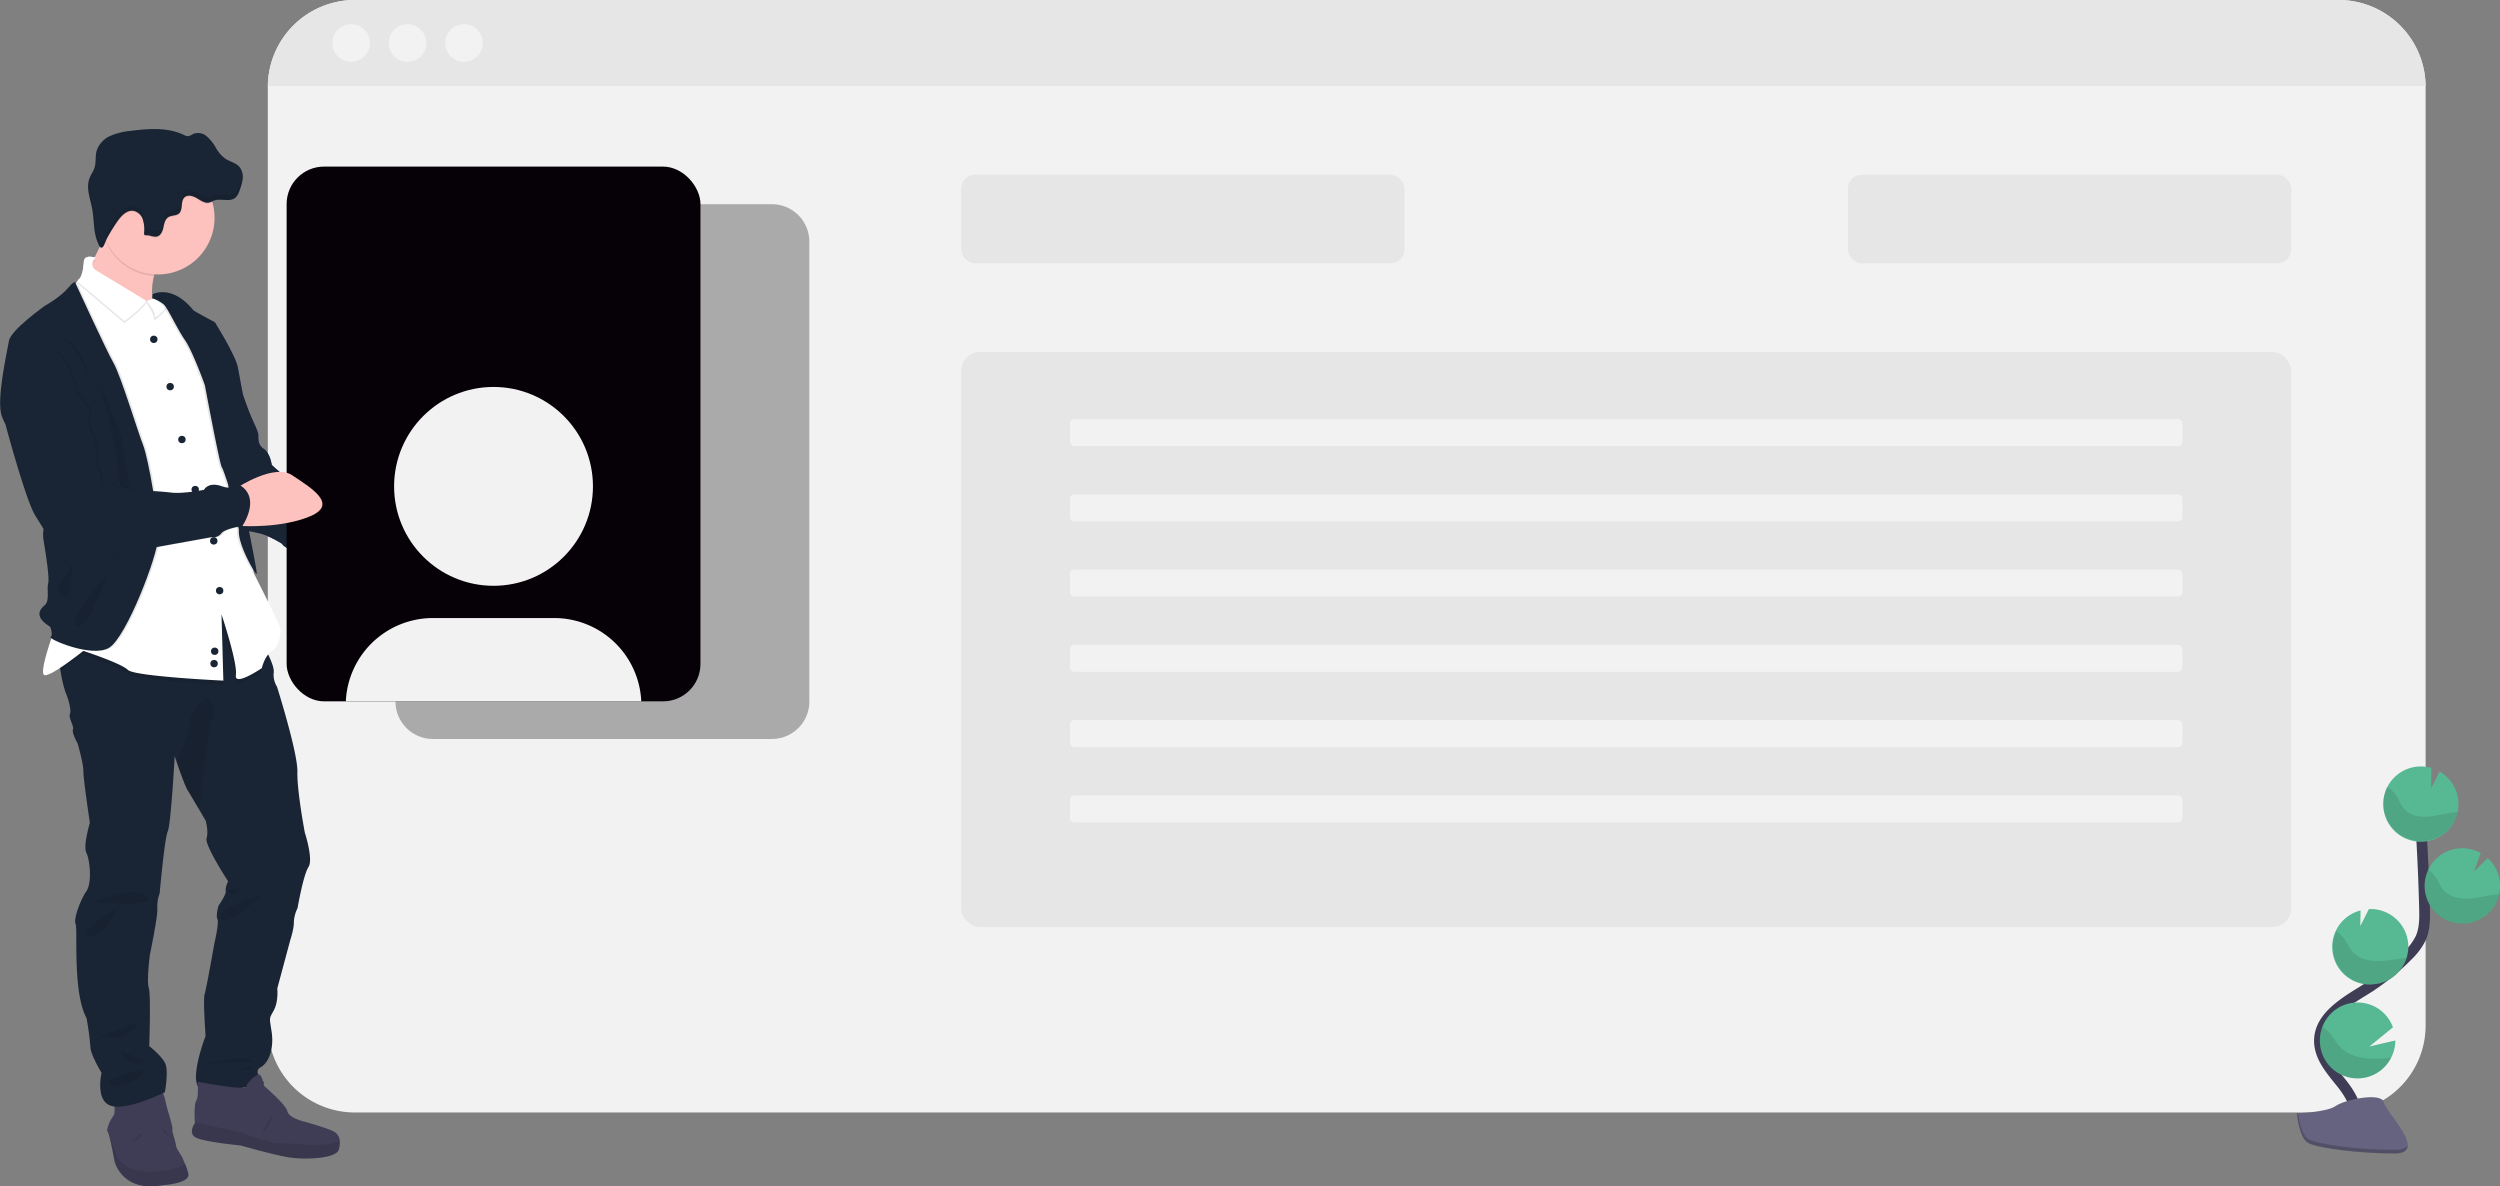 <svg id="a504aa27-390a-4e86-8282-4a39073a277e" data-name="Layer 1" xmlns="http://www.w3.org/2000/svg" width="930.35" height="441.49" viewBox="0 0 930.35 441.49"><rect x="0" y="0" width="930.35" height="441.49" fill="#808080" stroke="none"/><title>personal site</title><path d="M1037.49,261.25V610.87a32.38,32.38,0,0,1-32.38,32.38H266.87a32.38,32.38,0,0,1-32.38-32.38V261.25a32.4,32.4,0,0,1,32.38-32h738.24A32.4,32.4,0,0,1,1037.49,261.25Z" transform="translate(-134.82 -229.25)" fill="#f2f2f2"/><path d="M422.07,305.25H295.91A13.92,13.92,0,0,0,282,319.17V490.34a13.92,13.92,0,0,0,13.92,13.91H422.07A13.92,13.92,0,0,0,436,490.34V319.17A13.92,13.92,0,0,0,422.07,305.25Z" transform="translate(-134.82 -229.25)" fill="#060106" opacity="0.3"/><path d="M1037.49,261.25h-803a32.4,32.4,0,0,1,32.38-32h738.24A32.4,32.4,0,0,1,1037.49,261.25Z" transform="translate(-134.82 -229.25)" fill="#e6e6e6"/><circle cx="130.67" cy="16" r="7" fill="#f2f2f2"/><circle cx="151.67" cy="16" r="7" fill="#f2f2f2"/><circle cx="172.67" cy="16" r="7" fill="#f2f2f2"/><rect x="357.67" y="65" width="165" height="33" rx="5.24" fill="#e6e6e6"/><rect x="687.67" y="65" width="165" height="33" rx="5.24" fill="#e6e6e6"/><rect x="357.67" y="131" width="495" height="214" rx="7.01" fill="#e6e6e6"/><rect x="398.17" y="156" width="414" height="10" rx="1.52" fill="#f2f2f2"/><rect x="398.17" y="184" width="414" height="10" rx="1.52" fill="#f2f2f2"/><rect x="398.17" y="212" width="414" height="10" rx="1.52" fill="#f2f2f2"/><rect x="398.17" y="240" width="414" height="10" rx="1.52" fill="#f2f2f2"/><rect x="398.17" y="268" width="414" height="10" rx="1.52" fill="#f2f2f2"/><rect x="398.17" y="296" width="414" height="10" rx="1.52" fill="#f2f2f2"/><path d="M291.8,433.65c-5.11,1.94-17,2.16-22.31,2.15-1.6,0-2.6,0-2.6,0l-3.39-6.9,3.39-5.76s3.11-.85,7.24-1.6c6.1-1.1,14.44-2,18.42.51C299.22,426.17,298.47,431.12,291.8,433.65Z" transform="translate(-134.82 -229.25)" fill="#fec2be"/><path d="M269.49,435.8c-1.6,0-2.6,0-2.6,0l-3.39-6.9,3.39-5.76s3.11-.85,7.24-1.6C270.78,424,262.72,429.34,269.49,435.8Z" transform="translate(-134.82 -229.25)" opacity="0.1"/><path d="M213.34,351.05l1.5-1.73s7.7,12.2,8.51,16.8,1.84,9.89,1.84,9.89,2,6,3.22,8.63,2.42,5.18,2.53,6.33-.46,3.68,2,5.29,3,6,3,6,8.74,8.52,13.34,8.75,17.84,2.53,17.38,4.83,5.52,3.68,7.93,4.25-15.53,7.48-5.06,16.34c0,0-6.67,1.38-7.36,3s-7.71-.92-7.71-.92-1.49-3.56-6.67-3.79-7.82-2.54-7.82-2.88-5.18-3.22-8.06-4-6.67-1.15-6.79-1.95-17.25-74.78-17.25-74.78Z" transform="translate(-134.82 -229.25)" fill="#4c4981"/><path d="M213.34,351.05l1.5-1.73s7.7,12.2,8.51,16.8,1.84,9.89,1.84,9.89,2,6,3.22,8.63,2.42,5.18,2.53,6.33-.46,3.68,2,5.29,3,6,3,6,8.74,8.52,13.34,8.75,17.84,2.53,17.38,4.83,5.52,3.68,7.93,4.25-15.53,7.48-5.06,16.34c0,0-6.67,1.38-7.36,3s-7.71-.92-7.71-.92-1.49-3.56-6.67-3.79-7.82-2.54-7.82-2.88-5.18-3.22-8.06-4-6.67-1.15-6.79-1.95-17.25-74.78-17.25-74.78Z" transform="translate(-134.82 -229.25)" fill="#192534"/><path d="M195.42,670.3c-15.18,2.85-17.95-8.8-17.95-8.8s-1.89-10.36-2.58-11.13a1.24,1.24,0,0,1-.12-1h0A13.45,13.45,0,0,1,177,644.5c.95-1.12.17-5.78.17-5.78l17.6-4.49a27.18,27.18,0,0,1,1.73,5.18c.17,1.64,2.76,9.06,2.5,10.09s1.12,4.23,1.29,5.87,2.33,4.06,2.51,4.92a20.37,20.37,0,0,0,1,2.27,23.33,23.33,0,0,1,1.12,3.51C205.69,669.69,195.42,670.3,195.42,670.3Z" transform="translate(-134.82 -229.25)" fill="#3f3d56"/><path d="M195.42,670.3c-15.18,2.85-17.95-8.8-17.95-8.8s-1.89-10.36-2.58-11.13a1.24,1.24,0,0,1-.12-1l3.65,10.48s3,6.3,14.24,5.35c6.38-.54,9.53-1.72,11.05-2.65a23.33,23.33,0,0,1,1.12,3.51C205.69,669.69,195.42,670.3,195.42,670.3Z" transform="translate(-134.82 -229.25)" opacity="0.1"/><path d="M183.6,653.9s3.8.09,4.06-3Z" transform="translate(-134.82 -229.25)" opacity="0.1"/><path d="M249.61,551.92c-1.9,2.84-4.06,15.27-4.06,15.27a13,13,0,0,0-1.38,5.26c.09,2.42-1.38,6.82-1.38,6.82L238,597.13s.52,4.75-1.29,8.11-1.64,2.33-.78,8.2-1,11.3-4.14,13,1.38,5.78,1.38,5.78-19.85,5.35-24,2.07,2.16-19.5,2.16-19.5-1-13.64-.35-15.62,3.63-18.9,3.63-18.9,1.81-7.68,1.12-9,.43-5,.43-5,2.93-4.15,2.67-5.44.87-3.62.87-3.62-8.8-13.46-8-16-.34-6.55-.34-6.55-1.11-1.91-2.45-4.19c-1.64-2.8-3.62-6.16-4.28-7.2-.85-1.34-2.89-7-4-10.26-.48-1.39-.8-2.34-.8-2.34s-1.39,25.37-2.59,28-3,23-3,23a14.41,14.41,0,0,0-.87,5.7c.18,3.19-2.76,17.08-2.76,17.08s-1.29,9.84-.43,12.43.17,21.65.17,21.65,4.75,3.71,6,6.56-.17,10.61-.17,10.61-13.81,6.91-19.94,5.1-3.62-12.26-3.62-12.26-4.14-6.9-4.14-9.57a108.36,108.36,0,0,0-1.47-10.88c-5.26-9.66-3.19-33.13-4.05-35s1.81-9,4-12.16,1.3-11.82,0-14.33,1.3-11.13,1.3-11.13-2.5-16.74-2.42-19.33-2.15-10.26-2.15-10.26-2.25-4-1.73-5.18-1.73-4.31-1.12-5.69-.52-5.61-1.64-8.12a48.29,48.29,0,0,1-1.84-7.94c-.53-3-.92-5.6-.92-5.6l14.24-11.48L206,452.6l13.38-4.31,13,20.53s1.34,2.15,2.53,4.63c1,2.13,1.94,4.51,1.78,6a8.29,8.29,0,0,0,1.21,5.35s7.77,24.59,7.59,31.66,2.76,22.61,2.76,22.61S251.51,549.07,249.61,551.92Z" transform="translate(-134.82 -229.25)" fill="#192534"/><path d="M197.05,351.91c-.55-.23-38.09-15.73-32.92-18.81,3.07-1.83,6.85-9.58,9.43-15.65,1.81-4.23,3-7.65,3-7.65s30.13-5.35,19.35,13.12a34,34,0,0,0-3.8,9.09C189.06,344.59,196.79,351.68,197.05,351.91Z" transform="translate(-134.82 -229.25)" fill="#fec2be"/><path d="M195.94,322.92a34,34,0,0,0-3.8,9.09,21,21,0,0,1-17.79-12.5,20.38,20.38,0,0,1-.79-2.06c1.81-4.23,3-7.65,3-7.65S206.72,304.45,195.94,322.92Z" transform="translate(-134.82 -229.25)" opacity="0.1"/><path d="M214.66,310.32a21.05,21.05,0,0,1-40.31,8.5,20.81,20.81,0,0,1-1.79-8.5,21.05,21.05,0,0,1,41.28-5.83A20.79,20.79,0,0,1,214.66,310.32Z" transform="translate(-134.82 -229.25)" fill="#fec2be"/><path d="M235,473.45c-2.2,2-3.05,5.82-3.05,5.82s-10.35,7.07-9.66,2.58-5.35-22.6-5.35-22.6l.69,24.67s-33.14-1.55-35.55-4-16.57-7.08-16.57-7.08-4.33,3.48-8.31,6.12c-.53-3-.92-5.6-.92-5.6l14.24-11.48L206,452.6l13.38-4.31,13,20.53S233.78,471,235,473.45Z" transform="translate(-134.82 -229.25)" opacity="0.1"/><path d="M236.06,471.5c-2.76,1.73-3.8,6.38-3.8,6.38s-10.35,7.08-9.66,2.59-5.35-22.6-5.35-22.6l.69,24.67s-33.13-1.55-35.55-4-16.56-7.07-16.56-7.07-12.26,9.84-14.5,9,4-17.6,4-17.6l6.38-98s-1.72-29.16.87-30.2a3.59,3.59,0,0,0,1.08-.68c1.71-1.53,2.22-4.64,2.37-7.26.17-3.1,4.31-1.55,4.31-1.55l-2.41,3.11,21.38,13,.19.11a24.43,24.43,0,0,1,2.57-1.16c1.89-.73,4.41-1.42,6.06-.74a5.88,5.88,0,0,1,2.26,2,25.56,25.56,0,0,1,2.91,5.9L211,360.54s4,17.43,4,18.12,1.21,16.56,2.59,18.29,2.76,10.35,2.24,12.94.86,12.26.86,12.26c5.7,4.65,8.63,20.53,8.63,20.53s9,17.78,9.66,19.85S238.82,469.77,236.06,471.5Z" transform="translate(-134.82 -229.25)" fill="#fff"/><path d="M189.28,342c-2.1,3.11-8.15,7.48-8.15,7.48l-17.5-14.78c1.71-1.53,2.22-4.64,2.37-7.25.17-3.11,4.31-1.56,4.31-1.56l-.5.65a2.78,2.78,0,0,0,.75,4.08Z" transform="translate(-134.82 -229.25)" opacity="0.1"/><path d="M189.28,341.27c-2.1,3.11-8.15,7.47-8.15,7.47L163.63,334c1.71-1.53,2.22-4.64,2.37-7.26.17-3.1,4.31-1.55,4.31-1.55l-.5.65a2.78,2.78,0,0,0,.75,4.08Z" transform="translate(-134.82 -229.25)" fill="#fff"/><path d="M197.37,343.6c-2.26,2.7-5.46,5.76-5.31,4.23s-1.91-4.93-3.23-6.45a9.52,9.52,0,0,1,6.27.18A5.68,5.68,0,0,1,197.37,343.6Z" transform="translate(-134.82 -229.25)" opacity="0.1"/><path d="M197.71,342.56c-2.26,2.7-5.46,5.77-5.31,4.23s-1.7-4-3-5.54c1.89-.73,4.41-1.41,6.06-.73A5.81,5.81,0,0,1,197.71,342.56Z" transform="translate(-134.82 -229.25)" fill="#fff"/><circle cx="57.23" cy="126.28" r="1.38" fill="#192534"/><circle cx="67.7" cy="163.56" r="1.38" fill="#192534"/><circle cx="79.55" cy="201.29" r="1.38" fill="#192534"/><circle cx="79.9" cy="242.36" r="1.38" fill="#192534"/><circle cx="63.33" cy="143.88" r="1.38" fill="#192534"/><circle cx="72.65" cy="182.19" r="1.38" fill="#192534"/><circle cx="81.74" cy="219.81" r="1.38" fill="#192534"/><circle cx="79.67" cy="246.96" r="1.38" fill="#192534"/><path d="M163.64,334.83s.23-2.08-2.76,1.49-8.63,6.67-8.63,6.67-12.77,9-13.46,13.12-4.83,22.09-2.65,28.07S155,418.81,155,418.81s-4.37,5.18-3.33,11.27,2.3,14.5,1.72,16.34.69,6.44-1.26,8.05-4,4.37,2.07,8.06c0,0,1.15,3.1.11,3.79s15.3,7.83,21.74,4,18.07-34.17,18.3-41-3.57-29.22-5.64-34.51-8.28-25.89-10.93-30.49S163.64,334.83,163.64,334.83Z" transform="translate(-134.82 -229.25)" opacity="0.1"/><path d="M163,334.83s.23-2.08-2.76,1.49-8.63,6.67-8.63,6.67-12.77,9-13.46,13.12-4.83,22.09-2.65,28.07,18.87,34.63,18.87,34.63S150,424,151,430.08s2.31,14.5,1.73,16.34.69,6.44-1.26,8.05-4,4.37,2.07,8.06c0,0,1.15,3.1.11,3.79s15.3,7.83,21.74,4,18.07-34.17,18.3-41-3.57-29.22-5.64-34.51S179.75,369,177.1,364.39,163,334.83,163,334.83Z" transform="translate(-134.82 -229.25)" fill="#192534"/><path d="M158.35,354.38s9.89,10.93,9.55,18.18C167.9,372.56,168,360.83,158.35,354.38Z" transform="translate(-134.82 -229.25)" opacity="0.1"/><path d="M172,372.33c0,.35,6.67,25.2,6.33,28.3s1.95,12.31,1.95,12.31l3.11-.8s-2.42-12.77-2.88-17.49S172,372.33,172,372.33Z" transform="translate(-134.82 -229.25)" opacity="0.1"/><path d="M174.68,443.2c-.23.34-15.76,17.95-11.39,19.21S174.68,443.2,174.68,443.2Z" transform="translate(-134.82 -229.25)" opacity="0.1"/><path d="M161.91,438.71c-.34.23-6.21,12.66-6.9,9.32s5.06,9.09,6-.11Z" transform="translate(-134.82 -229.25)" opacity="0.1"/><path d="M191.74,338.74s6.41-3.91,14.47,6.09c0,0,5.86,3.34,7.59,4.15s3.68,22.2,3.68,22.2,3.8,9.2,2.76,14.5,3,23.46,3,23.46,6.68,32.68,6.45,33.6S222.89,432.5,223,427s-5.52-22.78-6.32-23.82-6.33-30.6-6.33-30.6S205.86,360,203,355.88s-6.45-12-7.94-13.35a15.2,15.2,0,0,0-3.57-2.3Z" transform="translate(-134.82 -229.25)" opacity="0.1"/><path d="M191.65,338.74s7.19-3.91,15.25,6.09c0,0,5.86,3.34,7.59,4.15s3.68,22.2,3.68,22.2,3.8,9.2,2.76,14.5,3,23.46,3,23.46,6.68,32.68,6.45,33.6-6.79-10.24-6.68-15.76-5.52-22.78-6.32-23.82-6.33-30.6-6.33-30.6-4.49-12.54-7.36-16.68-6.45-12-7.94-13.35a14.23,14.23,0,0,0-4.26-2.3Z" transform="translate(-134.82 -229.25)" fill="#192534"/><path d="M213.71,497.21c-2,4.38-3.71,26.37-4.86,33.35-1.64-2.8-3.62-6.16-4.28-7.2-.85-1.34-2.89-7-4-10.26,1.3-3.16,4.89-12.22,4.89-15.54,0-4.06,6.56-9.15,6.56-9.15A7.61,7.61,0,0,1,213.71,497.21Z" transform="translate(-134.82 -229.25)" opacity="0.1"/><path d="M169.71,564.77s15.18-6.47,19.67-1.9S169.71,564.77,169.71,564.77Z" transform="translate(-134.82 -229.25)" opacity="0.1"/><path d="M178.25,567.36s-15.36,8.63-10.09,10.1S178.25,567.36,178.25,567.36Z" transform="translate(-134.82 -229.25)" opacity="0.1"/><path d="M224.15,559.85s-6.55.44-4.05,1.73S224.15,559.85,224.15,559.85Z" transform="translate(-134.82 -229.25)" opacity="0.1"/><path d="M232.35,561.84c-.09.43-19.07,6.56-15.36,9.32S232.35,561.84,232.35,561.84Z" transform="translate(-134.82 -229.25)" opacity="0.1"/><path d="M172,614.65c2.85-.44,18.73-7.77,12.51-2.51A12.37,12.37,0,0,1,172,614.65Z" transform="translate(-134.82 -229.25)" opacity="0.1"/><path d="M179.8,620.43s1.38,5.35,6.65,4.66S179.8,620.43,179.8,620.43Z" transform="translate(-134.82 -229.25)" opacity="0.1"/><path d="M175.4,631.3c.95-.26,12.26-5.44,12.51-3s-10.78,6.64-11.64,5.35A4.62,4.62,0,0,1,175.4,631.3Z" transform="translate(-134.82 -229.25)" opacity="0.1"/><path d="M212,625.09c1.38-.09,14.32-4.23,16.91-.52Z" transform="translate(-134.82 -229.25)" opacity="0.1"/><path d="M223.72,627.5s2.25-2,4.49-1S223.72,627.5,223.72,627.5Z" transform="translate(-134.82 -229.25)" opacity="0.1"/><path d="M195.08,648.9a3.86,3.86,0,0,0,2.93,3Z" transform="translate(-134.82 -229.25)" opacity="0.1"/><path d="M260.91,657c-.86,3.54-12.94,3.88-18.72,2.93s-17.78-4.4-17.78-4.4-12.59-1.2-16.3-2.76-.78-5.52-.78-5.52l0-.37c-.09-1.44-.34-6.68.55-8.09,1-1.63.43-7,.43-7s17.86,3.45,18.2,1.81,3.11-4,4.4-4.49,2.25,4.32,2.25,4.32,8.11,6.9,8.63,9.4,6.21,3.8,6.21,3.8,8.63,2.41,10.87,3.62a4.19,4.19,0,0,1,2.38,3.35A9.32,9.32,0,0,1,260.91,657Z" transform="translate(-134.82 -229.25)" fill="#3f3d56"/><path d="M260.91,657c-.86,3.54-12.94,3.88-18.72,2.93s-17.78-4.4-17.78-4.4-12.59-1.2-16.3-2.76-.78-5.52-.78-5.52l0-.37,18.06,4s8.89,3.8,14.58,3.8c5,0,16.11,2,21.28-1A9.32,9.32,0,0,1,260.91,657Z" transform="translate(-134.82 -229.25)" opacity="0.1"/><path d="M236.49,643.38s-.86,5.69-4.31,7.59Z" transform="translate(-134.82 -229.25)" opacity="0.1"/><path d="M213.84,304.49a6.11,6.11,0,0,1-1,.43c-1.62.43-3.2-.66-4.64-1.53s-3.42-1.52-4.67-.39c-1.62,1.47-.44,4.63-2.11,6.05-1.06.9-2.74.59-3.92,1.33s-1.53,2.36-1.83,3.76-.89,3-2.26,3.41-2.65-.49-4-.44c-.28,0-.6.05-.79-.16a.83.83,0,0,1-.14-.62,13.26,13.26,0,0,0-.43-5,4.8,4.8,0,0,0-3.51-3.29c-2.42-.37-4.46,1.75-5.89,3.75a61.53,61.53,0,0,0-4.08,6.57,4.15,4.15,0,0,0-.2.45,20.81,20.81,0,0,1-1.79-8.5,21.05,21.05,0,0,1,41.28-5.83Z" transform="translate(-134.82 -229.25)" opacity="0.1"/><path d="M178.63,311.45c1.43-2,3.46-4.11,5.89-3.74A4.74,4.74,0,0,1,188,311a13.08,13.08,0,0,1,.44,5,.85.85,0,0,0,.14.63c.19.2.51.17.79.16,1.35,0,2.7.83,4,.44s2-2,2.27-3.41.61-3,1.83-3.76,2.85-.43,3.92-1.34c1.66-1.42.49-4.57,2.11-6.05,1.25-1.12,3.24-.48,4.67.39s3,2,4.64,1.53a15.42,15.42,0,0,0,1.57-.67c2.56-1,5.88.68,8-1.07a6.07,6.07,0,0,0,1.59-2.76,17.35,17.35,0,0,0,1.17-4.4,5.91,5.91,0,0,0-1.17-4.28c-1.37-1.62-3.68-2-5.43-3.21a13.32,13.32,0,0,1-3.47-4.09,15.28,15.28,0,0,0-3.37-4.19,4.94,4.94,0,0,0-5.07-.79,5.47,5.47,0,0,1-1.66.78,3.39,3.39,0,0,1-1.83-.5c-6-2.82-12.95-2.32-19.51-1.48a25.54,25.54,0,0,0-7.69,1.86,9.23,9.23,0,0,0-5.18,5.68c-.54,2-.13,4.23-.77,6.22-.44,1.36-1.34,2.52-1.85,3.85-1.39,3.64.28,7.64,1,11.47.77,4.19.38,8.72,2.16,12.68.35.78.74,2.14,1.62,1.63.65-.38,1.28-2.59,1.65-3.28A62.55,62.55,0,0,1,178.63,311.45Z" transform="translate(-134.82 -229.25)" fill="#192534"/><path d="M140.75,378.89l-3.11,8.86s7.36,27.38,10.81,33.13S157,434,157,434a31.57,31.57,0,0,0,18.4,2.31c9.9-2,38.77-7.14,38.77-7.14a3.85,3.85,0,0,0,3.69-1.38c1.26-1.84,7.82-2.76,7.82-2.76s7.59-11-1.73-15.64c0,0-1.15,2.53-6.09.8s-6.45,1.38-6.45,1.38-8,1.61-12.54,1-15.64-.81-16.79-1.73A1.47,1.47,0,0,0,180,411a12.68,12.68,0,0,1-3.69-2.08c-.92-1-2.18,1.16-2.18,1.16s-1.61-.93-1.15-2.08-1.5-5.52-1.5-5.52a11.12,11.12,0,0,1-.34-5.17c.57-2.31-2.88-10.59-2.88-10.59a14.71,14.71,0,0,1,.46-4.14c.58-2.07-4.37-6.21-4.37-6.21s-4.83-23.47-15.07-15.76S140.75,378.89,140.75,378.89Z" transform="translate(-134.82 -229.25)" opacity="0.1"/><path d="M214.84,415.93c-.12.81-2.65,4-1.73,4.6s2.42.23,1,2.08-1.26,4.6-.34,4.25,2.42-4.48,2.42-6.1A18.09,18.09,0,0,0,214.84,415.93Z" transform="translate(-134.82 -229.25)" opacity="0.1"/><g opacity="0.1"><path d="M188,309a4.78,4.78,0,0,0-3.5-3.28c-2.43-.37-4.46,1.75-5.89,3.75a61.53,61.53,0,0,0-4.08,6.57c-.37.69-1,2.89-1.65,3.27-.88.52-1.27-.85-1.62-1.63-1.78-3.95-1.39-8.49-2.16-12.68a71.57,71.57,0,0,1-1.48-7.39c-.27,3,.91,6.17,1.48,9.23.77,4.19.38,8.73,2.16,12.69.35.77.74,2.14,1.62,1.62.65-.38,1.28-2.58,1.65-3.27a61.53,61.53,0,0,1,4.08-6.57c1.43-2,3.46-4.12,5.89-3.75a4.78,4.78,0,0,1,3.5,3.28,9.17,9.17,0,0,1,.47,2.59A12,12,0,0,0,188,309Z" transform="translate(-134.82 -229.25)"/><path d="M224,298.11a6.07,6.07,0,0,1-1.59,2.76c-2.1,1.76-5.42.1-8,1.08a15.34,15.34,0,0,1-1.57.66c-1.62.44-3.2-.65-4.64-1.52s-3.42-1.52-4.67-.39c-1.62,1.47-.44,4.62-2.11,6.05-1.07.9-2.74.59-3.92,1.33s-1.53,2.36-1.83,3.76-.89,3-2.27,3.41-2.64-.49-4-.44c-.28,0-.6.05-.79-.16a.59.59,0,0,1-.1-.17c0,.46,0,.93,0,1.39a.83.83,0,0,0,.14.62c.19.21.51.17.79.16,1.35,0,2.7.83,4,.44s2-2,2.27-3.4.61-3,1.83-3.77,2.85-.43,3.92-1.33c1.67-1.42.49-4.58,2.11-6,1.25-1.13,3.24-.48,4.67.39s3,2,4.64,1.53c.55-.15,1-.47,1.57-.67,2.56-1,5.88.68,8-1.08A6.07,6.07,0,0,0,224,300a17.39,17.39,0,0,0,1.17-4.39,7.21,7.21,0,0,0,0-1.54A17.89,17.89,0,0,1,224,298.11Z" transform="translate(-134.82 -229.25)"/></g><rect x="106.67" y="62" width="154" height="199" rx="13.92" fill="#060106"/><circle cx="183.66" cy="181" r="37" fill="#f2f2f2"/><path d="M373.46,490.25H263.52a32.45,32.45,0,0,1,32.41-31h45.12A32.45,32.45,0,0,1,373.46,490.25Z" transform="translate(-134.82 -229.25)" fill="#f2f2f2"/><path d="M223.23,410.64s13.69-9,20.31-4.54,17.43,10.7,6.79,15.24S225,425,225,425Z" transform="translate(-134.82 -229.25)" fill="#fec2be"/><path d="M140.06,378.89,137,387.75s7.36,27.38,10.81,33.13S156.28,434,156.28,434a31.57,31.57,0,0,0,18.4,2.31c9.9-2,38.77-7.14,38.77-7.14a3.85,3.85,0,0,0,3.69-1.38C218.4,425.94,225,425,225,425s7.59-11-1.73-15.64c0,0-1.15,2.53-6.09.8s-6.45,1.38-6.45,1.38-8.05,1.61-12.54,1-15.64-.81-16.79-1.73a1.47,1.47,0,0,0-2.07.12,12.68,12.68,0,0,1-3.69-2.08c-.92-1-2.18,1.16-2.18,1.16s-1.61-.93-1.15-2.08-1.5-5.52-1.5-5.52a11.12,11.12,0,0,1-.34-5.17c.57-2.31-2.88-10.59-2.88-10.59a14.71,14.71,0,0,1,.46-4.14c.58-2.07-4.37-6.21-4.37-6.21s-4.83-23.47-15.07-15.76S140.06,378.89,140.06,378.89Z" transform="translate(-134.82 -229.25)" fill="#192534"/><path d="M1010.77,649.89c3-5.51-.4-12.27-4.28-17.18s-8.61-10-8.51-16.29c.14-9,9.7-14.31,17.33-19.08a85.2,85.2,0,0,0,15.56-12.51,23,23,0,0,0,4.78-6.41c1.58-3.51,1.53-7.52,1.43-11.37q-.49-19.26-1.9-38.49" transform="translate(-134.82 -229.25)" fill="none" stroke="#3f3d56" stroke-miterlimit="10" stroke-width="4"/><path d="M1049.69,527.86a14,14,0,0,0-7-11.5l-3.14,6.22.09-7.53a13.86,13.86,0,0,0-4.62-.55,14,14,0,1,0,14.68,13.36Z" transform="translate(-134.82 -229.25)" fill="#57b894"/><path d="M1024.66,622.85a14,14,0,0,1-26.5-5.75,13.87,13.87,0,0,1,.91-5.7,14,14,0,0,1,26.27.15l-8.77,7.14,9.64-2.24A13.81,13.81,0,0,1,1024.66,622.85Z" transform="translate(-134.82 -229.25)" fill="#57b894"/><path d="M1017.73,595.6a14,14,0,0,1-4.46-27.53l-.07,5.78,3.18-6.29h0a14,14,0,1,1,1.31,28Z" transform="translate(-134.82 -229.25)" fill="#57b894"/><path d="M1051.8,572.93a14,14,0,1,1-1.32-28,13.88,13.88,0,0,1,7.52,1.78l-2.48,6.79,5.11-4.9a14,14,0,0,1,4.53,9.69,13.4,13.4,0,0,1-.36,3.87A14,14,0,0,1,1051.8,572.93Z" transform="translate(-134.82 -229.25)" fill="#57b894"/><path d="M1047.8,531.6c-3.24.36-6.39,1.36-9.64,1.57s-6.82-.58-8.88-3.11c-1.11-1.36-1.66-3.08-2.59-4.57a10.06,10.06,0,0,0-3.54-3.32,14,14,0,1,0,26.24,9.31C1048.86,531.51,1048.33,531.54,1047.8,531.6Z" transform="translate(-134.82 -229.25)" opacity="0.1"/><path d="M1051.8,572.93a14,14,0,0,1-13.35-20,10.27,10.27,0,0,1,2.82,2.83c1,1.5,1.6,3.25,2.78,4.63,2.19,2.57,5.92,3.42,9.31,3.26s6.65-1.12,10-1.43c.47,0,.94-.07,1.41-.08A14,14,0,0,1,1051.8,572.93Z" transform="translate(-134.82 -229.25)" opacity="0.1"/><path d="M1017.73,595.6a14,14,0,0,1-13.47-19.76,11.24,11.24,0,0,1,3,2.86c1.09,1.53,1.77,3.31,3,4.73,2.36,2.63,6.34,3.56,9.93,3.48s6.82-.93,10.28-1.2A14,14,0,0,1,1017.73,595.6Z" transform="translate(-134.82 -229.25)" opacity="0.1"/><path d="M1024.66,622.85a14,14,0,0,1-26.5-5.75,13.87,13.87,0,0,1,.91-5.7,14.06,14.06,0,0,1,3.08,2.75c1.33,1.63,2.21,3.47,3.76,5,2.87,2.81,7.5,4,11.62,4.08A60.15,60.15,0,0,0,1024.66,622.85Z" transform="translate(-134.82 -229.25)" opacity="0.1"/><path d="M989.61,643.54s11.08-.34,14.41-2.71,17-5.22,17.87-1.41,16.65,19,4.14,19.06-29.06-1.94-32.39-4S989.61,643.54,989.61,643.54Z" transform="translate(-134.82 -229.25)" fill="#656380"/><path d="M1026.26,657.16c-12.51.1-29.06-1.95-32.4-4-2.53-1.55-3.54-7.09-3.88-9.65h-.37s.7,8.94,4,11,19.89,4.08,32.39,4c3.61,0,4.86-1.31,4.79-3.21C1030.32,656.42,1028.94,657.14,1026.26,657.16Z" transform="translate(-134.82 -229.25)" opacity="0.2"/></svg>